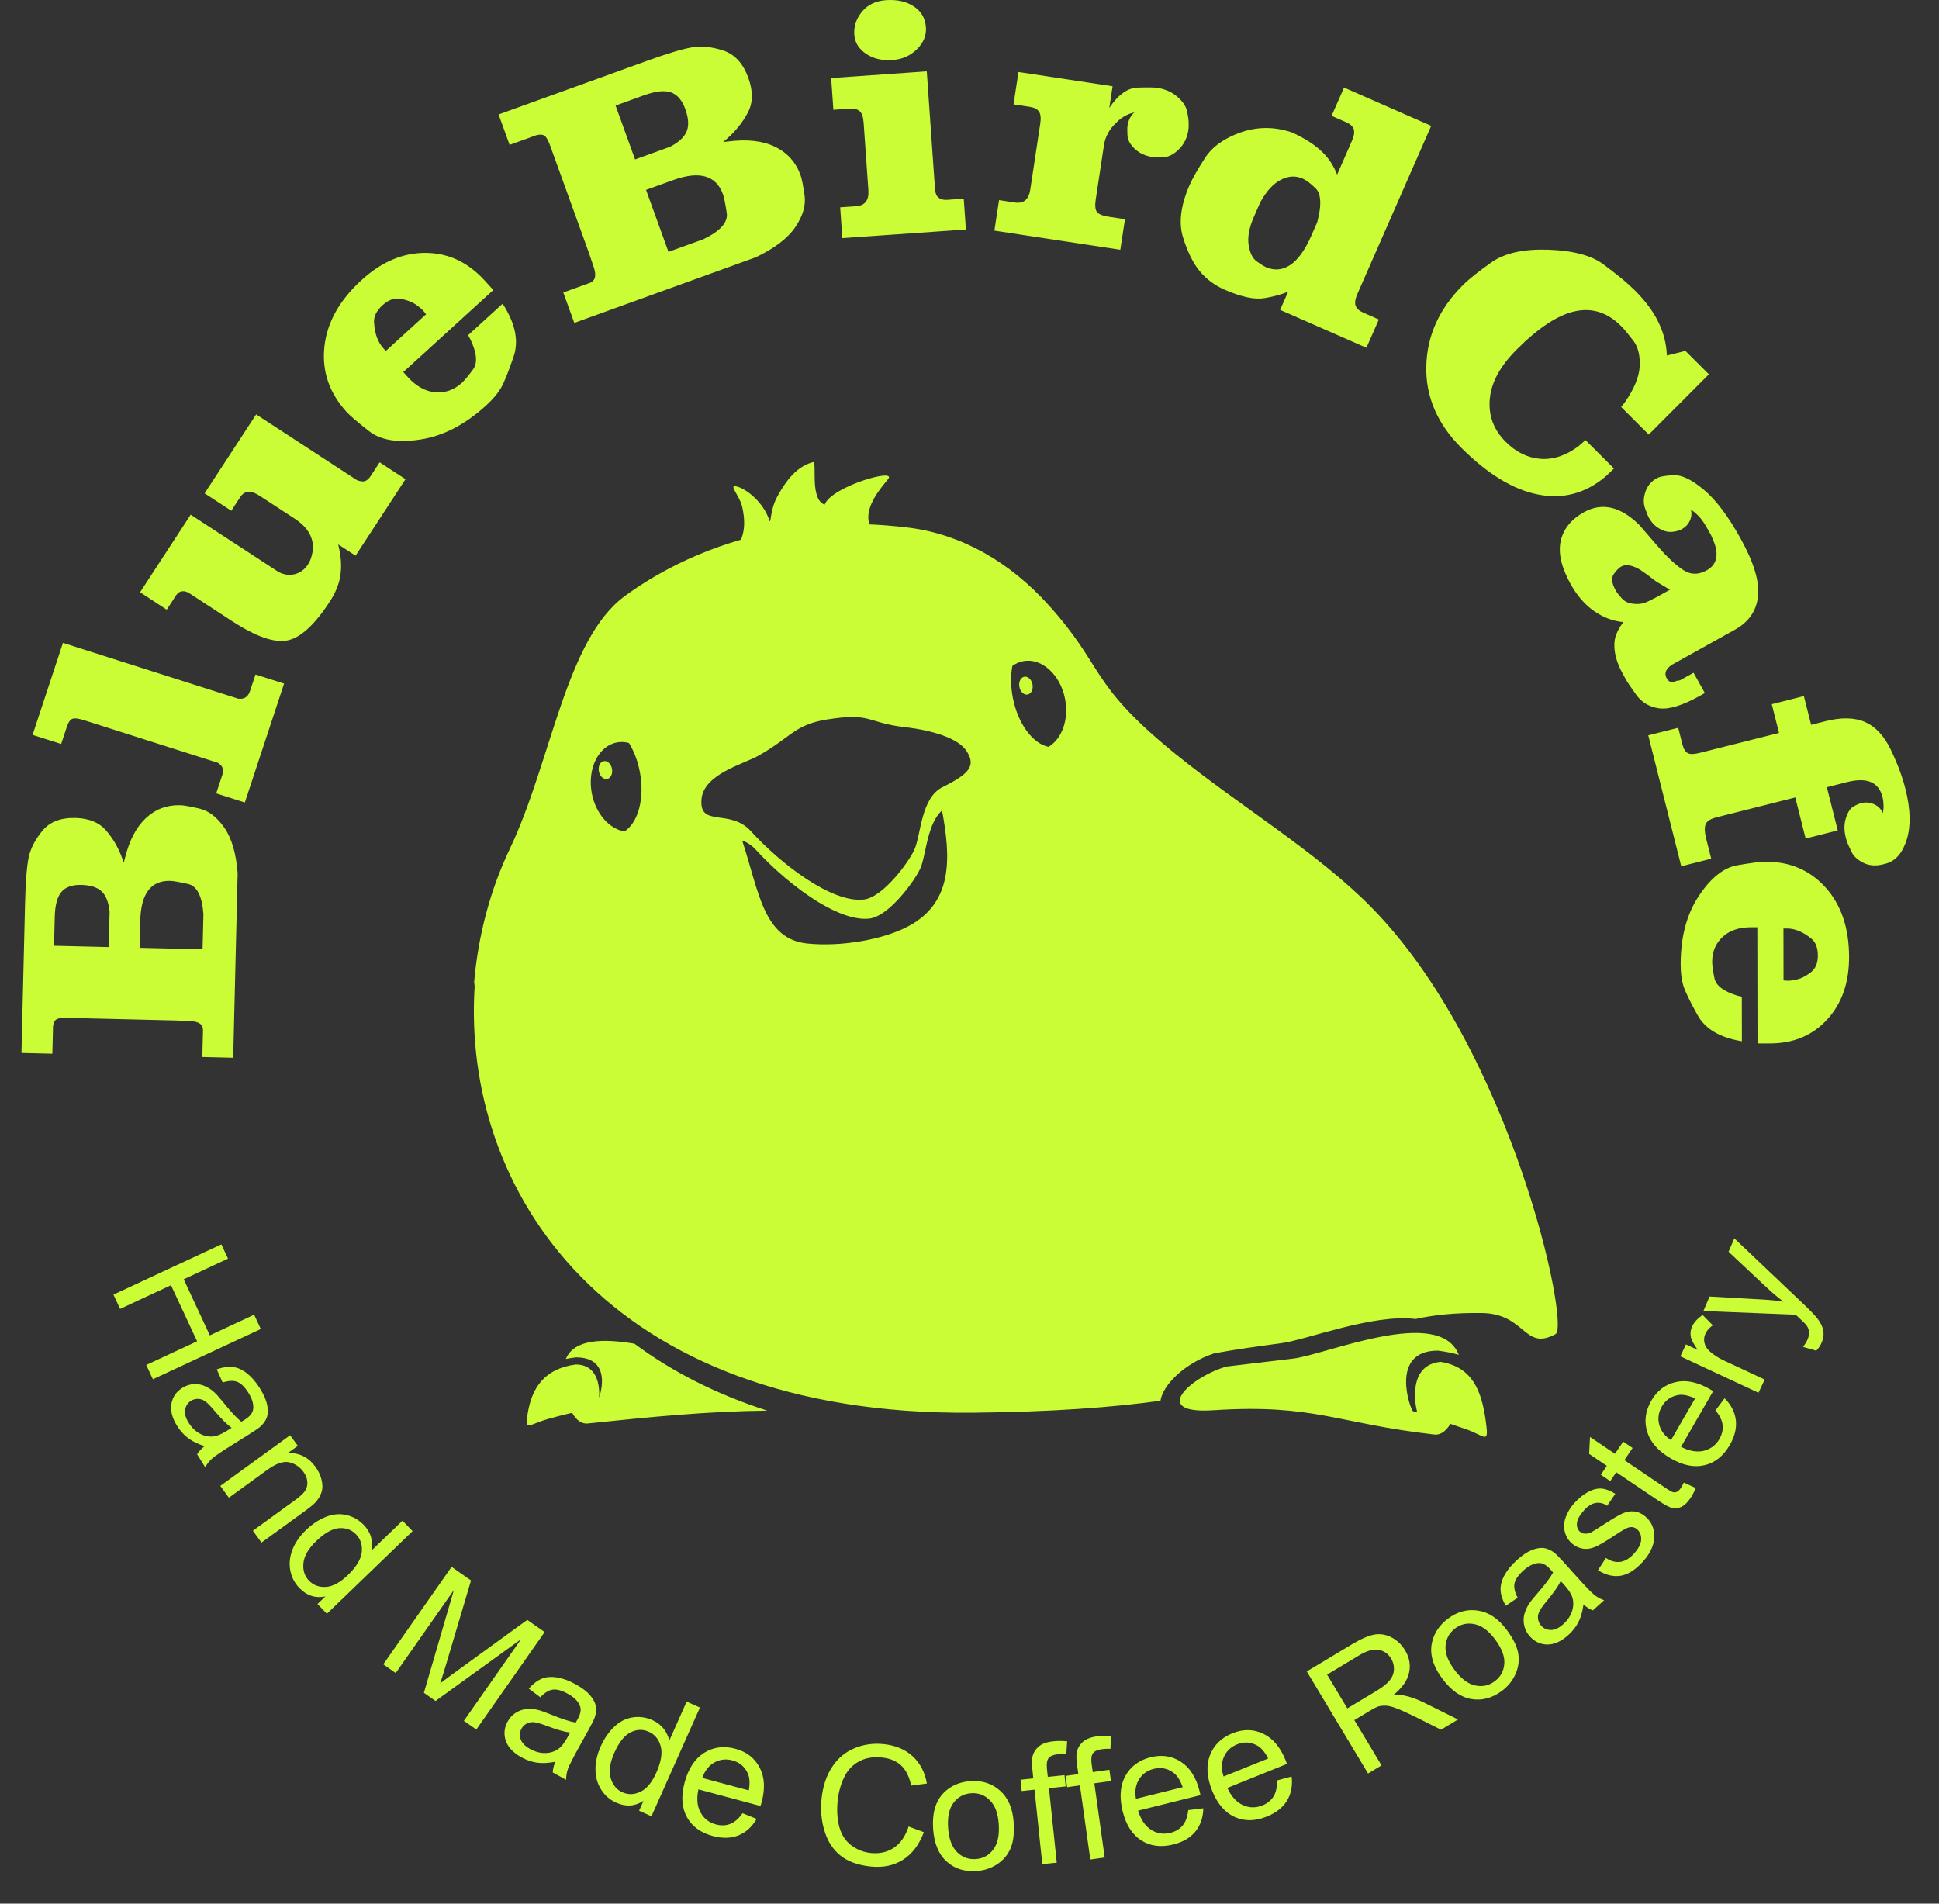 <svg width="55" height="54" viewBox="0 0 55 54" fill="none" xmlns="http://www.w3.org/2000/svg">
<rect x="0" y="0" width="55" height="54" fill="#333333" stroke="none"/>
<path fill-rule="evenodd" clip-rule="evenodd" d="M34.789 38.764L36.672 38.54C37.619 38.428 40.831 37.029 41.379 38.432C41.196 38.379 40.998 38.34 40.784 38.313C39.385 38.312 40.019 40.023 40.082 40.034C40.121 40.041 40.16 40.048 40.199 40.055C40.117 39.766 39.969 38.712 40.865 38.631C41.759 38.779 42.026 39.434 42.147 40.33C42.237 40.992 42.133 40.735 41.587 40.543C41.442 40.492 41.292 40.441 41.14 40.391C41.019 40.591 40.866 40.713 40.686 40.693C37.889 40.373 37.288 39.819 34.418 40.004C32.598 40.122 33.764 39.062 34.789 38.764ZM27.585 40.074C17.17 40.174 13.095 33.726 13.464 27.976C13.458 27.938 13.453 27.899 13.449 27.861C13.564 26.529 13.909 25.237 14.46 24.081C14.46 24.08 14.46 24.08 14.461 24.079C15.647 21.585 16.044 18.131 17.732 16.901C17.932 16.756 18.144 16.613 18.366 16.476H18.366C18.398 16.457 18.43 16.437 18.461 16.418L18.463 16.417C18.494 16.398 18.526 16.38 18.558 16.361L18.561 16.359C18.593 16.34 18.624 16.322 18.655 16.305L18.661 16.301C19.402 15.878 20.195 15.546 21.015 15.31C21.016 15.31 21.017 15.309 21.018 15.309C21.132 15.04 21.132 14.729 21.053 14.38C20.971 14.015 20.573 13.671 20.99 13.83C21.208 13.914 21.659 14.258 21.823 14.759C21.869 14.898 21.841 14.476 22.035 14.111C22.382 13.46 22.708 13.208 23.056 13.11C23.196 13.05 22.948 14.16 23.392 14.315C23.575 13.804 25.458 13.261 25.191 13.591C25.026 13.797 24.489 14.383 24.664 14.876L24.672 14.876C24.681 14.877 24.691 14.877 24.701 14.877C24.744 14.879 24.787 14.881 24.829 14.883C24.837 14.884 24.845 14.884 24.853 14.885C24.898 14.887 24.944 14.89 24.99 14.893L25.005 14.894C25.054 14.897 25.103 14.9 25.152 14.905L25.158 14.905C25.367 14.921 25.579 14.943 25.793 14.97C27.268 15.16 28.633 15.929 29.752 17.173C31.329 18.926 30.879 19.355 33.211 21.28C33.255 21.316 33.3 21.352 33.344 21.388L33.349 21.392C35.152 22.855 37.346 24.161 38.892 25.73C42.881 29.776 44.542 37.616 44.124 37.844C43.223 38.335 43.286 37.262 42.029 37.246C41.268 37.236 40.67 37.301 40.152 37.416C38.945 37.261 37.032 38.016 36.344 38.102C35.717 38.188 35.055 38.274 34.427 38.395C33.618 38.664 32.985 39.276 32.917 39.735C31.542 39.925 29.815 40.053 27.585 40.074ZM17.997 38.117C17.12 37.968 16.29 37.977 16.05 38.549C16.142 38.531 16.238 38.516 16.339 38.504C17.235 38.504 17.111 39.303 16.994 39.645C17.016 39.287 16.936 38.705 16.327 38.706C15.449 38.826 15.09 39.358 14.97 40.085C14.882 40.623 14.984 40.414 15.521 40.259C15.733 40.197 15.978 40.135 16.228 40.076C16.341 40.273 16.489 40.399 16.668 40.38C18.455 40.193 20.057 40.034 21.764 40.015C20.298 39.545 19.047 38.896 17.997 38.117ZM21.052 23.841C21.534 25.315 21.655 26.639 22.906 26.765C23.866 26.861 25.061 26.654 25.774 26.27C27.05 25.586 26.963 24.303 26.721 22.989C26.43 23.256 26.327 23.733 26.242 24.128C26.198 24.33 26.16 24.512 26.105 24.634C26.006 24.854 25.714 25.281 25.382 25.611C25.148 25.843 24.894 26.027 24.672 26.055C24.262 26.107 23.746 25.91 23.227 25.597C22.567 25.198 21.9 24.611 21.443 24.107C21.323 23.974 21.188 23.893 21.052 23.841ZM19.9 22.657C19.815 23.492 20.704 22.921 21.297 23.575C22.109 24.471 23.589 25.632 24.511 25.515C25.044 25.447 25.77 24.472 25.938 24.098C26.125 23.683 26.118 22.633 26.739 22.326C27.514 21.943 27.679 21.716 27.421 21.311C27.184 20.939 26.451 20.718 25.671 20.628C24.564 20.5 24.74 20.206 23.462 20.409C22.531 20.557 22.442 20.914 21.512 21.438C21.095 21.673 19.971 21.955 19.9 22.657ZM29.054 19.197C29.156 19.178 29.261 19.275 29.287 19.414C29.313 19.554 29.251 19.683 29.148 19.702C29.045 19.721 28.941 19.624 28.915 19.484C28.889 19.345 28.951 19.216 29.054 19.197ZM17.501 21.06C17.616 21.039 17.73 21.045 17.841 21.076C17.982 21.305 18.092 21.588 18.151 21.904C18.291 22.653 18.099 23.339 17.713 23.585C17.283 23.514 16.895 23.08 16.786 22.499C16.656 21.803 16.976 21.159 17.501 21.06ZM17.126 21.591C17.229 21.572 17.333 21.67 17.359 21.809C17.385 21.948 17.323 22.077 17.22 22.096C17.117 22.116 17.013 22.018 16.987 21.878C16.961 21.739 17.023 21.61 17.126 21.591ZM29.027 18.755C29.552 18.657 30.083 19.142 30.213 19.838C30.322 20.419 30.117 20.964 29.741 21.186C29.293 21.095 28.866 20.525 28.726 19.776C28.667 19.461 28.667 19.156 28.715 18.892C28.808 18.823 28.912 18.776 29.027 18.755ZM3.218 36.724L6.279 35.298L6.468 35.703L5.211 36.289L5.952 37.88L7.209 37.294L7.398 37.7L4.337 39.125L4.148 38.72L5.591 38.048L4.85 36.457L3.407 37.129L3.218 36.724ZM47.28 10.085L47.808 9.954L48.473 10.618L46.767 12.327L45.984 11.545L46.083 11.421C46.356 11.032 46.498 10.684 46.511 10.378C46.522 10.071 46.461 9.832 46.327 9.661C46.192 9.489 46.11 9.387 46.081 9.354C46.052 9.321 46.017 9.283 45.975 9.242C45.594 8.862 45.16 8.724 44.674 8.83C44.188 8.936 43.635 9.3 43.014 9.922C42.551 10.386 42.299 10.851 42.258 11.319C42.217 11.787 42.367 12.191 42.707 12.53C43.005 12.828 43.335 12.989 43.697 13.016C44.059 13.043 44.419 12.923 44.774 12.658L44.973 12.484L45.781 13.29C45.731 13.34 45.686 13.383 45.644 13.421C45.603 13.458 45.568 13.491 45.539 13.52C44.972 13.997 44.336 14.166 43.63 14.028C42.924 13.89 42.198 13.449 41.453 12.705C40.769 12.023 40.437 11.251 40.457 10.39C40.477 9.529 40.82 8.765 41.486 8.098C41.663 7.92 41.938 7.7 42.31 7.439C42.683 7.178 43.221 7.059 43.924 7.083C44.628 7.108 45.15 7.248 45.489 7.504C45.829 7.76 46.06 7.945 46.182 8.059C46.304 8.173 46.368 8.232 46.372 8.236C46.678 8.542 46.904 8.848 47.049 9.154C47.194 9.46 47.271 9.771 47.28 10.085ZM13.994 8.227L11.439 10.555L11.567 10.695C11.809 10.961 12.071 11.105 12.351 11.127C12.632 11.149 12.881 11.06 13.101 10.86C13.175 10.792 13.281 10.666 13.417 10.482C13.552 10.299 13.527 10.011 13.339 9.618L13.278 9.508L14.257 8.615C14.616 9.168 14.72 9.666 14.57 10.111C14.419 10.555 14.298 10.855 14.206 11.012C14.114 11.168 13.975 11.332 13.788 11.502C13.191 12.046 12.57 12.368 11.927 12.467C11.284 12.567 10.798 12.489 10.47 12.232C10.143 11.976 9.93 11.794 9.832 11.687C9.339 11.145 9.128 10.53 9.201 9.841C9.273 9.152 9.626 8.518 10.261 7.94C10.825 7.426 11.429 7.17 12.072 7.173C12.716 7.176 13.273 7.437 13.745 7.955C13.788 8.001 13.829 8.047 13.869 8.091C13.91 8.135 13.951 8.181 13.994 8.227ZM10.944 9.955L12.085 8.916C12.069 8.889 12.039 8.851 11.997 8.805C11.95 8.753 11.877 8.694 11.777 8.627C11.677 8.56 11.54 8.51 11.365 8.477C11.19 8.444 11.019 8.505 10.851 8.658C10.678 8.815 10.598 8.98 10.61 9.152C10.622 9.325 10.651 9.47 10.697 9.586C10.743 9.702 10.8 9.797 10.868 9.872L10.944 9.955ZM4.729 17.294L3.973 16.8L5.409 14.599L7.633 16.05L7.906 16.228C8.062 16.308 8.217 16.327 8.37 16.285C8.523 16.243 8.646 16.151 8.739 16.008C8.803 15.911 8.846 15.784 8.871 15.625C8.91 15.264 8.739 14.96 8.354 14.709L7.359 14.06C7.116 13.901 6.934 13.915 6.813 14.102L6.561 14.488L5.804 13.994L7.266 11.755L9.989 13.532C10.029 13.559 10.068 13.584 10.106 13.609C10.144 13.633 10.204 13.649 10.285 13.656C10.367 13.662 10.446 13.608 10.522 13.492L10.768 13.114L11.502 13.593L10.086 15.763L9.594 15.443L9.631 15.617C9.682 15.881 9.688 16.128 9.649 16.358C9.61 16.588 9.511 16.826 9.349 17.073C8.922 17.729 8.522 18.093 8.15 18.167C7.778 18.241 7.255 18.057 6.579 17.617L5.49 16.906L5.338 16.807L5.26 16.778C5.147 16.754 5.059 16.79 4.996 16.886L4.729 17.294ZM6.945 22.764L6.133 22.505L6.302 21.994C6.346 21.861 6.327 21.759 6.246 21.688L6.188 21.641L6.004 21.582L5.753 21.502L2.391 20.432C2.23 20.38 2.117 20.367 2.054 20.391C1.99 20.416 1.937 20.491 1.896 20.619L1.735 21.104L0.924 20.846L1.786 18.236L6.602 19.77L6.761 19.821L6.789 19.82L6.853 19.821C6.969 19.807 7.048 19.734 7.092 19.601L7.247 19.133L8.058 19.391L6.945 22.764ZM1.485 29.89L0.609 29.869L0.711 25.623C0.726 25.011 0.76 24.578 0.813 24.323C0.867 24.069 0.997 23.816 1.203 23.565C1.409 23.314 1.721 23.193 2.138 23.203C2.522 23.212 2.811 23.33 3.006 23.554C3.201 23.778 3.353 24.039 3.463 24.337L3.51 24.471L3.547 24.331C3.671 23.833 3.868 23.458 4.14 23.205C4.411 22.953 4.734 22.831 5.11 22.841C5.21 22.843 5.392 22.875 5.657 22.937C5.921 22.999 6.157 23.18 6.364 23.48C6.573 23.78 6.699 24.211 6.741 24.774L6.731 25.183L6.615 30.004L5.739 29.983L5.753 29.416L5.756 29.316L5.758 29.224C5.762 29.058 5.636 28.971 5.38 28.965L4.98 28.947L1.893 28.873C1.749 28.87 1.651 28.884 1.6 28.916C1.55 28.948 1.517 29.014 1.504 29.114L1.501 29.214L1.499 29.323L1.485 29.89ZM3.085 26.865L3.106 25.989L3.109 25.864C3.082 25.596 3.007 25.404 2.884 25.287C2.761 25.17 2.568 25.108 2.305 25.102C2.048 25.096 1.86 25.162 1.743 25.301C1.624 25.44 1.561 25.677 1.553 26.01L1.533 26.828L3.085 26.865ZM5.746 26.929L5.765 26.128L5.77 25.928C5.732 25.415 5.586 25.131 5.333 25.075C5.081 25.018 4.912 24.989 4.828 24.987C4.281 24.974 3.998 25.348 3.979 26.11L3.961 26.886L5.746 26.929ZM37.928 4.953L38.345 4.001C38.408 3.858 38.426 3.746 38.399 3.665C38.372 3.584 38.301 3.518 38.185 3.468L37.771 3.286L38.124 2.484L40.596 3.57L38.505 8.333C38.442 8.476 38.424 8.588 38.451 8.669C38.478 8.75 38.552 8.817 38.673 8.87L39.111 9.063L38.759 9.865L36.311 8.79L36.54 8.269C36.382 8.345 36.161 8.407 35.876 8.456C35.591 8.506 35.212 8.426 34.738 8.218C34.457 8.095 34.222 7.921 34.034 7.697C33.846 7.473 33.688 7.153 33.558 6.738C33.428 6.323 33.49 5.825 33.744 5.246C33.826 5.059 33.971 4.805 34.177 4.485C34.384 4.164 34.722 3.922 35.192 3.756C35.663 3.591 36.142 3.59 36.63 3.751C36.955 3.894 37.226 4.061 37.441 4.251C37.657 4.441 37.819 4.675 37.928 4.953ZM35.67 5.915L35.569 6.146C35.433 6.455 35.383 6.722 35.417 6.948C35.453 7.174 35.528 7.328 35.645 7.413C35.761 7.497 35.85 7.552 35.911 7.579C36.147 7.682 36.374 7.662 36.595 7.519C36.814 7.375 37.015 7.097 37.197 6.683L37.255 6.551C37.272 6.513 37.29 6.471 37.309 6.427C37.334 6.372 37.352 6.331 37.364 6.303L37.407 6.115C37.487 5.736 37.456 5.477 37.314 5.339C37.172 5.201 37.051 5.11 36.95 5.066C36.749 4.978 36.542 4.99 36.326 5.103C36.111 5.215 35.917 5.428 35.746 5.741L35.67 5.915ZM28.206 6.542L28.338 5.676L28.784 5.744C29.034 5.782 29.18 5.661 29.223 5.381L29.272 5.059L29.507 3.506C29.53 3.351 29.519 3.238 29.472 3.167C29.425 3.096 29.336 3.05 29.205 3.03L28.749 2.961L28.889 2.042L31.559 2.447L31.465 3.063C31.717 2.687 31.984 2.494 32.266 2.485C32.547 2.476 32.732 2.478 32.822 2.492C33.048 2.526 33.236 2.608 33.388 2.738C33.538 2.867 33.63 2.996 33.662 3.126C33.694 3.256 33.712 3.368 33.716 3.463C33.72 3.558 33.717 3.633 33.709 3.686C33.676 3.906 33.588 4.088 33.444 4.231C33.301 4.373 33.158 4.449 33.017 4.458C32.875 4.467 32.766 4.466 32.688 4.454C32.486 4.423 32.32 4.346 32.189 4.223C32.059 4.1 31.989 3.975 31.981 3.849C31.973 3.723 31.974 3.627 31.983 3.561C32.007 3.407 32.071 3.282 32.177 3.189C31.982 3.232 31.812 3.328 31.667 3.477C31.469 3.66 31.351 3.874 31.314 4.118L31.08 5.663C31.055 5.829 31.066 5.945 31.114 6.011C31.162 6.075 31.275 6.122 31.454 6.149L31.91 6.218L31.778 7.084L28.206 6.542ZM23.893 6.755L23.832 5.881L24.283 5.85C24.535 5.832 24.651 5.682 24.632 5.4L24.608 5.057L24.497 3.48C24.486 3.318 24.448 3.209 24.384 3.153C24.32 3.097 24.224 3.074 24.098 3.083L23.639 3.115L23.576 2.214L26.288 2.024L26.515 5.268L26.525 5.421L26.538 5.465L26.561 5.536C26.622 5.635 26.727 5.679 26.878 5.668L27.337 5.636L27.398 6.51L23.893 6.755ZM24.232 0.982C24.216 0.748 24.288 0.531 24.449 0.333C24.61 0.135 24.838 0.025 25.132 0.004C25.445 -0.017 25.707 0.041 25.919 0.181C26.131 0.319 26.246 0.518 26.264 0.776C26.28 1.005 26.195 1.211 26.009 1.396C25.822 1.581 25.591 1.684 25.315 1.703C25.02 1.724 24.77 1.664 24.564 1.525C24.358 1.385 24.248 1.204 24.232 0.982ZM14.455 4.11L14.143 3.247L18.325 1.736C18.927 1.518 19.363 1.387 19.632 1.342C19.901 1.297 20.197 1.328 20.52 1.434C20.843 1.541 21.079 1.799 21.227 2.21C21.364 2.588 21.36 2.914 21.215 3.19C21.07 3.465 20.872 3.713 20.624 3.933L20.51 4.029L20.662 4.012C21.195 3.945 21.636 3.994 21.985 4.164C22.334 4.333 22.575 4.602 22.709 4.972C22.744 5.071 22.782 5.261 22.822 5.542C22.862 5.824 22.775 6.123 22.561 6.439C22.347 6.756 21.974 7.043 21.441 7.297L21.038 7.443L16.29 9.16L15.978 8.297L16.536 8.095L16.635 8.059L16.725 8.027C16.89 7.967 16.926 7.811 16.835 7.56L16.701 7.162L15.602 4.122C15.55 3.98 15.499 3.89 15.449 3.853C15.398 3.815 15.321 3.809 15.219 3.834L15.12 3.869L15.014 3.908L14.455 4.11ZM18.014 4.523L18.876 4.211L18.999 4.167C19.25 4.039 19.41 3.893 19.477 3.728C19.545 3.564 19.532 3.352 19.438 3.093C19.346 2.84 19.21 2.682 19.03 2.62C18.849 2.557 18.595 2.585 18.266 2.704L17.461 2.995L18.014 4.523ZM18.961 7.144L19.75 6.859L19.947 6.788C20.433 6.556 20.655 6.306 20.614 6.037C20.573 5.77 20.537 5.594 20.507 5.512C20.312 4.973 19.84 4.839 19.09 5.11L18.325 5.386L18.961 7.144ZM49.852 29.599L49.847 26.303L49.667 26.303C49.323 26.304 49.054 26.396 48.859 26.58C48.663 26.764 48.566 26.997 48.566 27.28C48.566 27.377 48.587 27.532 48.63 27.745C48.672 27.959 48.892 28.126 49.29 28.246L49.407 28.273L49.409 29.537C48.789 29.435 48.37 29.189 48.153 28.798C47.935 28.407 47.801 28.129 47.749 27.963C47.698 27.798 47.672 27.595 47.672 27.354C47.671 26.583 47.842 25.938 48.184 25.42C48.526 24.902 48.894 24.609 49.285 24.543C49.676 24.476 49.941 24.442 50.079 24.442C50.778 24.441 51.347 24.687 51.788 25.18C52.228 25.673 52.449 26.329 52.45 27.148C52.45 27.877 52.244 28.467 51.829 28.919C51.414 29.372 50.872 29.598 50.204 29.599C50.144 29.599 50.085 29.599 50.028 29.599C49.971 29.599 49.912 29.599 49.852 29.599ZM50.588 26.338L50.59 27.81C50.62 27.816 50.665 27.819 50.725 27.819C50.792 27.819 50.88 27.805 50.992 27.778C51.103 27.751 51.227 27.686 51.362 27.583C51.497 27.481 51.565 27.321 51.564 27.105C51.564 26.881 51.499 26.719 51.37 26.617C51.24 26.515 51.119 26.443 51.008 26.401C50.897 26.359 50.792 26.338 50.696 26.338H50.588ZM50.257 19.976L51.167 19.746L51.373 20.561L51.776 20.459C52.231 20.344 52.607 20.352 52.904 20.482C53.2 20.612 53.444 20.874 53.633 21.267C53.822 21.66 53.961 22.032 54.049 22.383C54.193 22.955 54.205 23.433 54.085 23.817C53.964 24.201 53.764 24.429 53.483 24.5C53.443 24.51 53.416 24.517 53.405 24.52C53.2 24.571 53.016 24.555 52.853 24.474C52.689 24.391 52.578 24.287 52.519 24.164C52.459 24.039 52.422 23.957 52.405 23.915C52.388 23.872 52.372 23.822 52.357 23.764C52.304 23.555 52.306 23.368 52.36 23.203C52.414 23.037 52.484 22.931 52.568 22.882C52.652 22.832 52.729 22.799 52.799 22.781C52.922 22.75 53.041 22.761 53.156 22.812C53.271 22.864 53.356 22.948 53.411 23.065L53.428 22.912C53.428 22.788 53.418 22.688 53.399 22.612C53.291 22.185 52.957 22.043 52.397 22.184L52.274 22.215L51.819 22.33L52.128 23.556L51.217 23.786L50.923 22.621L48.683 23.186C48.525 23.226 48.424 23.288 48.384 23.373C48.343 23.458 48.349 23.605 48.402 23.815L48.429 23.92L48.539 24.358L47.689 24.573L46.753 20.859L47.603 20.645L47.718 21.1C47.753 21.241 47.804 21.328 47.873 21.364C47.941 21.4 48.056 21.397 48.22 21.355L50.462 20.791L50.257 19.976ZM47.964 14.454C47.99 14.563 47.98 14.668 47.933 14.77C47.886 14.872 47.81 14.952 47.705 15.011C47.627 15.054 47.53 15.08 47.418 15.088C47.305 15.096 47.187 15.064 47.066 14.994C46.944 14.924 46.842 14.815 46.76 14.668C46.746 14.642 46.713 14.558 46.662 14.418C46.612 14.277 46.615 14.122 46.672 13.952C46.729 13.783 46.837 13.654 46.995 13.566C47.079 13.519 47.237 13.49 47.468 13.479C47.699 13.467 47.986 13.604 48.327 13.89C48.669 14.175 49.015 14.633 49.366 15.265C49.744 15.944 49.911 16.492 49.867 16.909C49.824 17.326 49.605 17.644 49.21 17.863L47.592 18.764L47.513 18.808L47.418 18.86C47.279 18.958 47.222 19.06 47.247 19.166C47.29 19.317 47.377 19.375 47.508 19.338L47.547 19.315L47.652 19.299L47.849 19.189L48.038 19.084L48.359 19.66L48.217 19.739C47.722 20.014 47.337 20.132 47.06 20.093C46.783 20.054 46.568 19.926 46.412 19.709C46.257 19.492 46.161 19.351 46.125 19.285C46.088 19.219 46.061 19.171 46.044 19.139C45.915 18.907 45.836 18.695 45.807 18.501C45.778 18.306 45.79 18.142 45.842 18.006C45.894 17.87 45.963 17.75 46.05 17.647C45.761 17.622 45.485 17.519 45.222 17.338C44.959 17.157 44.736 16.9 44.551 16.569C44.288 16.095 44.194 15.688 44.27 15.345C44.346 15.004 44.565 14.732 44.929 14.529C45.441 14.245 45.962 14.364 46.496 14.887L46.991 15.46L47.182 15.674C47.478 15.984 47.711 16.172 47.878 16.238C48.047 16.302 48.225 16.282 48.414 16.177C48.556 16.098 48.645 15.987 48.676 15.845C48.708 15.704 48.684 15.538 48.606 15.347L48.538 15.188L48.49 15.101L48.433 14.999C48.356 14.862 48.285 14.755 48.218 14.679C48.151 14.602 48.067 14.527 47.964 14.454ZM47.368 16.728L47.045 16.536L46.983 16.498L46.84 16.391L46.731 16.307L46.615 16.227L46.527 16.163C46.295 16.029 46.115 15.998 45.989 16.069C45.921 16.107 45.849 16.18 45.774 16.286C45.7 16.393 45.716 16.544 45.825 16.739C45.836 16.76 45.853 16.787 45.875 16.82C45.896 16.852 45.942 16.906 46.011 16.982C46.081 17.056 46.168 17.103 46.274 17.119C46.38 17.137 46.474 17.138 46.555 17.123C46.637 17.109 46.725 17.076 46.82 17.023L46.974 16.947L47.061 16.899L47.368 16.728ZM5.803 41.023C5.611 40.961 5.455 40.885 5.333 40.793C5.213 40.701 5.109 40.586 5.023 40.447C4.881 40.219 4.827 40.01 4.862 39.818C4.897 39.626 5.001 39.476 5.174 39.368C5.276 39.304 5.383 39.269 5.496 39.263C5.609 39.257 5.714 39.275 5.811 39.319C5.909 39.362 6.001 39.422 6.085 39.5C6.146 39.557 6.229 39.65 6.333 39.779C6.544 40.042 6.715 40.227 6.846 40.331C6.895 40.302 6.926 40.284 6.938 40.276C7.082 40.186 7.162 40.09 7.179 39.987C7.203 39.848 7.159 39.689 7.048 39.512C6.945 39.347 6.84 39.243 6.733 39.2C6.626 39.157 6.487 39.163 6.315 39.217L6.148 38.844C6.315 38.784 6.466 38.761 6.601 38.776C6.736 38.791 6.871 38.851 7.004 38.956C7.137 39.061 7.26 39.202 7.371 39.381C7.482 39.558 7.55 39.715 7.578 39.852C7.605 39.989 7.604 40.102 7.573 40.195C7.543 40.286 7.486 40.372 7.402 40.453C7.35 40.502 7.245 40.576 7.089 40.673L6.62 40.966C6.293 41.17 6.091 41.307 6.014 41.376C5.936 41.445 5.872 41.527 5.82 41.62L5.591 41.253C5.641 41.171 5.711 41.094 5.803 41.023ZM6.57 40.503C6.438 40.408 6.274 40.244 6.078 40.012C5.967 39.88 5.88 39.792 5.817 39.749C5.754 39.705 5.686 39.682 5.616 39.682C5.545 39.68 5.48 39.698 5.418 39.736C5.324 39.795 5.269 39.88 5.25 39.99C5.232 40.099 5.265 40.223 5.351 40.36C5.436 40.495 5.54 40.597 5.665 40.666C5.79 40.734 5.921 40.761 6.054 40.746C6.157 40.735 6.286 40.681 6.441 40.584L6.57 40.503ZM6.249 42.15L8.229 40.713L8.448 41.014L8.166 41.218C8.49 41.206 8.751 41.337 8.95 41.611C9.037 41.731 9.095 41.856 9.124 41.987C9.154 42.119 9.152 42.234 9.118 42.334C9.085 42.435 9.028 42.529 8.947 42.619C8.893 42.677 8.789 42.762 8.634 42.874L7.417 43.758L7.173 43.422L8.377 42.548C8.513 42.449 8.607 42.362 8.656 42.286C8.704 42.211 8.725 42.126 8.717 42.03C8.709 41.934 8.673 41.842 8.608 41.752C8.504 41.609 8.369 41.519 8.203 41.48C8.037 41.443 7.827 41.516 7.574 41.7L6.493 42.485L6.249 42.15ZM9.006 45.501L9.229 45.286C8.946 45.343 8.701 45.263 8.492 45.047C8.356 44.906 8.27 44.74 8.234 44.547C8.198 44.356 8.218 44.16 8.294 43.961C8.371 43.763 8.498 43.577 8.679 43.403C8.854 43.234 9.042 43.109 9.242 43.029C9.441 42.95 9.636 42.932 9.825 42.976C10.014 43.019 10.179 43.113 10.319 43.258C10.421 43.364 10.49 43.48 10.525 43.606C10.56 43.733 10.567 43.856 10.545 43.977L11.417 43.136L11.703 43.433L9.273 45.777L9.006 45.501ZM8.975 43.71C8.749 43.927 8.626 44.138 8.607 44.34C8.587 44.543 8.639 44.709 8.764 44.838C8.89 44.968 9.05 45.028 9.244 45.016C9.439 45.004 9.646 44.893 9.865 44.682C10.106 44.449 10.238 44.233 10.261 44.031C10.284 43.829 10.23 43.661 10.099 43.525C9.971 43.392 9.809 43.334 9.616 43.349C9.422 43.365 9.208 43.485 8.975 43.71ZM10.872 47.211L12.81 44.446L13.361 44.832L12.643 47.249C12.575 47.473 12.524 47.641 12.488 47.751C12.59 47.672 12.742 47.558 12.946 47.41L14.956 45.951L15.449 46.296L13.511 49.061L13.158 48.814L14.78 46.499L12.354 48.251L12.024 48.019L12.874 45.105L11.224 47.459L10.872 47.211ZM15.753 49.974C15.555 50.013 15.381 50.022 15.231 50.001C15.081 49.978 14.934 49.928 14.792 49.849C14.557 49.718 14.409 49.561 14.346 49.377C14.284 49.192 14.302 49.01 14.401 48.831C14.459 48.726 14.536 48.644 14.632 48.584C14.728 48.524 14.829 48.489 14.934 48.479C15.041 48.47 15.15 48.478 15.262 48.505C15.343 48.526 15.461 48.567 15.614 48.63C15.926 48.757 16.165 48.835 16.33 48.864C16.359 48.815 16.377 48.783 16.384 48.77C16.466 48.623 16.49 48.499 16.454 48.401C16.408 48.267 16.292 48.15 16.11 48.049C15.94 47.954 15.797 47.914 15.683 47.929C15.568 47.943 15.45 48.016 15.326 48.146L14.999 47.901C15.115 47.768 15.237 47.674 15.362 47.622C15.487 47.569 15.634 47.557 15.802 47.584C15.969 47.611 16.145 47.675 16.329 47.778C16.512 47.879 16.648 47.983 16.738 48.089C16.828 48.196 16.882 48.296 16.9 48.392C16.918 48.486 16.909 48.589 16.876 48.701C16.854 48.769 16.798 48.884 16.709 49.045L16.441 49.528C16.253 49.866 16.142 50.083 16.109 50.18C16.075 50.278 16.058 50.381 16.058 50.488L15.679 50.278C15.683 50.182 15.707 50.081 15.753 49.974ZM16.172 49.147C16.01 49.128 15.788 49.064 15.504 48.956C15.343 48.895 15.224 48.86 15.148 48.853C15.071 48.846 15.001 48.858 14.939 48.892C14.877 48.925 14.828 48.972 14.793 49.036C14.739 49.133 14.732 49.234 14.769 49.339C14.806 49.443 14.896 49.535 15.037 49.613C15.176 49.69 15.317 49.73 15.46 49.728C15.602 49.727 15.729 49.688 15.839 49.61C15.924 49.551 16.01 49.44 16.098 49.281L16.172 49.147ZM18.128 51.364L18.253 51.082C18.013 51.241 17.756 51.259 17.481 51.136C17.302 51.057 17.16 50.935 17.055 50.77C16.949 50.606 16.894 50.417 16.891 50.204C16.887 49.991 16.936 49.771 17.038 49.542C17.138 49.32 17.265 49.134 17.42 48.985C17.576 48.837 17.749 48.747 17.941 48.717C18.133 48.686 18.321 48.712 18.505 48.794C18.639 48.854 18.746 48.936 18.826 49.039C18.906 49.143 18.959 49.255 18.984 49.376L19.477 48.269L19.854 48.437L18.479 51.521L18.128 51.364ZM17.428 49.716C17.3 50.002 17.265 50.243 17.322 50.438C17.38 50.634 17.491 50.768 17.655 50.841C17.82 50.915 17.991 50.91 18.167 50.826C18.343 50.743 18.493 50.562 18.617 50.284C18.753 49.978 18.794 49.727 18.74 49.532C18.687 49.336 18.573 49.2 18.4 49.123C18.232 49.048 18.061 49.054 17.887 49.141C17.713 49.228 17.559 49.42 17.428 49.716ZM21.062 51.434L21.462 51.596C21.332 51.821 21.161 51.977 20.948 52.063C20.736 52.148 20.492 52.154 20.218 52.081C19.873 51.988 19.627 51.808 19.482 51.541C19.337 51.274 19.316 50.949 19.419 50.565C19.526 50.167 19.711 49.886 19.974 49.721C20.238 49.557 20.533 49.518 20.859 49.606C21.175 49.69 21.404 49.867 21.546 50.136C21.689 50.405 21.708 50.735 21.604 51.124C21.597 51.148 21.587 51.184 21.572 51.23L19.811 50.758C19.755 51.021 19.776 51.24 19.871 51.413C19.966 51.587 20.111 51.7 20.309 51.753C20.456 51.792 20.591 51.787 20.716 51.737C20.84 51.688 20.956 51.588 21.062 51.434ZM19.921 50.434L21.24 50.788C21.276 50.585 21.265 50.422 21.209 50.301C21.123 50.112 20.978 49.991 20.775 49.936C20.592 49.887 20.42 49.907 20.262 49.996C20.104 50.086 19.99 50.232 19.921 50.434ZM25.773 51.812L26.205 51.972C26.074 52.326 25.877 52.587 25.615 52.754C25.352 52.92 25.047 52.984 24.696 52.947C24.334 52.909 24.048 52.804 23.836 52.633C23.625 52.462 23.475 52.23 23.387 51.938C23.298 51.646 23.27 51.34 23.304 51.019C23.341 50.669 23.44 50.371 23.601 50.125C23.762 49.879 23.973 49.701 24.234 49.592C24.495 49.483 24.773 49.444 25.07 49.475C25.406 49.511 25.679 49.626 25.89 49.821C26.101 50.017 26.235 50.273 26.292 50.593L25.845 50.651C25.792 50.398 25.698 50.208 25.562 50.081C25.425 49.953 25.245 49.878 25.02 49.855C24.762 49.827 24.541 49.866 24.354 49.972C24.167 50.077 24.028 50.23 23.936 50.432C23.844 50.632 23.786 50.844 23.762 51.065C23.732 51.351 23.748 51.604 23.808 51.826C23.869 52.048 23.981 52.221 24.146 52.345C24.311 52.469 24.495 52.542 24.7 52.563C24.949 52.589 25.167 52.54 25.355 52.415C25.543 52.289 25.682 52.088 25.773 51.812ZM26.468 51.88C26.437 51.428 26.539 51.084 26.776 50.849C26.973 50.654 27.222 50.546 27.524 50.525C27.86 50.501 28.142 50.592 28.37 50.798C28.598 51.002 28.725 51.299 28.752 51.686C28.774 52.001 28.744 52.251 28.663 52.437C28.581 52.624 28.453 52.773 28.281 52.885C28.107 52.998 27.915 53.06 27.701 53.075C27.36 53.099 27.076 53.009 26.85 52.804C26.624 52.6 26.497 52.292 26.468 51.88ZM26.893 51.85C26.915 52.163 27 52.392 27.147 52.538C27.294 52.684 27.472 52.75 27.678 52.736C27.883 52.721 28.049 52.631 28.174 52.465C28.299 52.3 28.351 52.057 28.329 51.737C28.308 51.435 28.224 51.211 28.075 51.065C27.927 50.919 27.752 50.853 27.548 50.868C27.341 50.882 27.175 50.971 27.049 51.136C26.924 51.299 26.872 51.538 26.893 51.85ZM29.565 52.88L29.344 50.767L28.98 50.806L28.947 50.485L29.31 50.447L29.283 50.188C29.266 50.025 29.268 49.901 29.289 49.819C29.317 49.708 29.378 49.614 29.471 49.537C29.564 49.46 29.701 49.413 29.881 49.394C29.997 49.382 30.127 49.381 30.27 49.395L30.246 49.761C30.159 49.754 30.078 49.755 30.001 49.763C29.876 49.776 29.79 49.812 29.744 49.871C29.697 49.93 29.682 50.033 29.697 50.18L29.721 50.404L30.195 50.355L30.228 50.675L29.754 50.725L29.975 52.837L29.565 52.88ZM30.927 52.748L30.632 50.645L30.27 50.696L30.225 50.376L30.587 50.326L30.551 50.068C30.529 49.905 30.526 49.782 30.544 49.699C30.569 49.587 30.626 49.49 30.716 49.411C30.807 49.33 30.942 49.278 31.122 49.253C31.237 49.237 31.366 49.232 31.51 49.24L31.499 49.607C31.412 49.604 31.33 49.607 31.253 49.618C31.129 49.635 31.045 49.674 31.001 49.735C30.956 49.795 30.944 49.898 30.965 50.045L30.996 50.268L31.468 50.202L31.513 50.522L31.041 50.587L31.335 52.691L30.927 52.748ZM33.704 51.347L34.132 51.295C34.127 51.555 34.053 51.774 33.909 51.952C33.765 52.13 33.555 52.253 33.279 52.322C32.932 52.408 32.63 52.37 32.374 52.207C32.118 52.044 31.941 51.769 31.845 51.383C31.746 50.983 31.772 50.648 31.922 50.376C32.073 50.105 32.312 49.928 32.64 49.846C32.958 49.767 33.244 49.811 33.498 49.977C33.753 50.142 33.93 50.422 34.027 50.813C34.033 50.838 34.041 50.874 34.052 50.922L32.282 51.362C32.361 51.619 32.485 51.801 32.652 51.906C32.819 52.012 33.001 52.04 33.2 51.991C33.347 51.954 33.463 51.884 33.548 51.78C33.633 51.677 33.685 51.533 33.704 51.347ZM32.221 51.026L33.547 50.696C33.479 50.501 33.391 50.363 33.283 50.285C33.117 50.162 32.931 50.125 32.727 50.176C32.542 50.222 32.402 50.322 32.307 50.477C32.212 50.632 32.184 50.815 32.221 51.026ZM36.22 50.506L36.637 50.394C36.668 50.652 36.625 50.879 36.508 51.076C36.389 51.272 36.198 51.423 35.935 51.529C35.604 51.663 35.299 51.667 35.023 51.542C34.746 51.416 34.533 51.169 34.384 50.8C34.23 50.418 34.209 50.082 34.32 49.792C34.432 49.502 34.644 49.294 34.957 49.167C35.261 49.045 35.55 49.048 35.825 49.177C36.101 49.306 36.315 49.558 36.466 49.932C36.475 49.955 36.488 49.99 36.505 50.036L34.813 50.718C34.928 50.962 35.076 51.124 35.256 51.205C35.436 51.287 35.621 51.289 35.81 51.213C35.951 51.156 36.056 51.07 36.126 50.956C36.196 50.842 36.227 50.692 36.22 50.506ZM34.707 50.393L35.973 49.882C35.88 49.699 35.773 49.575 35.655 49.512C35.473 49.413 35.284 49.403 35.089 49.482C34.913 49.553 34.788 49.672 34.715 49.839C34.643 50.005 34.64 50.19 34.707 50.393ZM38.805 50.308L37.067 47.413L38.351 46.642C38.609 46.487 38.821 46.396 38.986 46.367C39.151 46.339 39.314 46.366 39.474 46.449C39.633 46.533 39.76 46.654 39.856 46.814C39.979 47.019 40.017 47.231 39.968 47.452C39.92 47.673 39.768 47.886 39.513 48.091C39.644 48.079 39.75 48.081 39.831 48.097C40.004 48.132 40.188 48.197 40.38 48.291L41.357 48.776L40.875 49.066L40.13 48.693C39.914 48.587 39.742 48.509 39.614 48.461C39.486 48.412 39.383 48.386 39.304 48.384C39.224 48.381 39.151 48.39 39.083 48.411C39.033 48.429 38.96 48.466 38.861 48.526L38.416 48.793L39.188 50.078L38.805 50.308ZM38.217 48.461L39.041 47.967C39.216 47.862 39.342 47.761 39.419 47.666C39.496 47.569 39.536 47.467 39.539 47.356C39.543 47.246 39.517 47.145 39.461 47.051C39.379 46.914 39.262 46.831 39.109 46.802C38.957 46.773 38.774 46.824 38.559 46.953L37.643 47.503L38.217 48.461ZM40.921 47.63C40.648 47.268 40.547 46.924 40.617 46.599C40.676 46.328 40.827 46.101 41.068 45.919C41.337 45.717 41.623 45.639 41.926 45.687C42.229 45.734 42.497 45.914 42.731 46.224C42.92 46.476 43.032 46.702 43.065 46.903C43.098 47.104 43.072 47.298 42.988 47.486C42.904 47.675 42.777 47.833 42.606 47.962C42.333 48.167 42.046 48.246 41.745 48.198C41.444 48.15 41.169 47.96 40.921 47.63ZM41.261 47.374C41.45 47.624 41.645 47.77 41.848 47.812C42.052 47.855 42.236 47.814 42.401 47.689C42.566 47.566 42.655 47.4 42.67 47.192C42.685 46.986 42.596 46.753 42.403 46.497C42.221 46.255 42.028 46.113 41.825 46.072C41.621 46.03 41.438 46.07 41.275 46.193C41.11 46.318 41.019 46.483 41.003 46.689C40.987 46.895 41.073 47.124 41.261 47.374ZM44.916 45.513C44.889 45.713 44.841 45.881 44.772 46.016C44.702 46.151 44.606 46.272 44.485 46.381C44.285 46.561 44.089 46.65 43.893 46.649C43.698 46.648 43.532 46.571 43.396 46.42C43.315 46.331 43.262 46.231 43.237 46.121C43.211 46.011 43.211 45.904 43.236 45.801C43.263 45.697 43.306 45.597 43.368 45.5C43.414 45.43 43.49 45.332 43.6 45.208C43.822 44.954 43.974 44.754 44.054 44.606C44.017 44.563 43.994 44.536 43.984 44.525C43.871 44.399 43.761 44.336 43.657 44.338C43.516 44.339 43.367 44.41 43.212 44.549C43.068 44.68 42.983 44.801 42.959 44.914C42.936 45.027 42.966 45.163 43.049 45.322L42.711 45.551C42.623 45.398 42.573 45.253 42.565 45.118C42.556 44.982 42.592 44.839 42.672 44.689C42.752 44.54 42.87 44.395 43.027 44.254C43.183 44.114 43.325 44.019 43.455 43.968C43.585 43.918 43.697 43.9 43.793 43.913C43.889 43.928 43.983 43.969 44.078 44.037C44.135 44.081 44.225 44.171 44.349 44.307L44.718 44.718C44.976 45.005 45.146 45.181 45.227 45.244C45.308 45.308 45.4 45.358 45.502 45.393L45.18 45.682C45.091 45.647 45.002 45.591 44.916 45.513ZM44.271 44.848C44.2 44.995 44.067 45.184 43.873 45.417C43.763 45.55 43.691 45.651 43.659 45.721C43.627 45.791 43.616 45.861 43.628 45.931C43.639 46 43.668 46.062 43.716 46.116C43.79 46.198 43.884 46.238 43.995 46.237C44.106 46.236 44.222 46.181 44.341 46.074C44.46 45.967 44.543 45.846 44.589 45.711C44.634 45.576 44.638 45.443 44.6 45.314C44.571 45.215 44.495 45.097 44.373 44.961L44.271 44.848ZM45.326 44.541L45.552 44.194C45.69 44.287 45.826 44.323 45.962 44.304C46.097 44.284 46.228 44.205 46.355 44.064C46.482 43.922 46.548 43.791 46.552 43.671C46.556 43.551 46.519 43.455 46.442 43.386C46.372 43.323 46.291 43.304 46.196 43.329C46.13 43.346 46.001 43.42 45.808 43.55C45.547 43.723 45.357 43.836 45.236 43.885C45.116 43.935 44.998 43.95 44.885 43.928C44.77 43.907 44.669 43.856 44.58 43.776C44.499 43.703 44.441 43.617 44.406 43.518C44.369 43.418 44.358 43.316 44.37 43.211C44.378 43.132 44.406 43.039 44.456 42.935C44.506 42.829 44.574 42.73 44.659 42.635C44.788 42.493 44.921 42.387 45.059 42.315C45.198 42.244 45.325 42.215 45.441 42.227C45.558 42.239 45.683 42.288 45.818 42.374L45.588 42.713C45.482 42.642 45.373 42.616 45.262 42.634C45.15 42.652 45.04 42.721 44.933 42.841C44.805 42.983 44.737 43.105 44.73 43.207C44.722 43.31 44.75 43.39 44.812 43.446C44.852 43.482 44.9 43.502 44.954 43.505C45.01 43.51 45.072 43.495 45.143 43.462C45.182 43.441 45.29 43.374 45.467 43.26C45.721 43.095 45.906 42.986 46.02 42.933C46.135 42.88 46.25 42.861 46.365 42.876C46.48 42.891 46.59 42.945 46.695 43.04C46.798 43.132 46.867 43.249 46.904 43.391C46.941 43.533 46.933 43.683 46.881 43.84C46.828 43.998 46.738 44.148 46.609 44.29C46.396 44.526 46.185 44.662 45.976 44.698C45.766 44.733 45.549 44.681 45.326 44.541ZM47.762 42.055L48.099 42.21C48.054 42.32 48.006 42.414 47.955 42.49C47.87 42.615 47.785 42.699 47.699 42.741C47.614 42.783 47.529 42.796 47.446 42.78C47.363 42.765 47.217 42.688 47.012 42.549L45.845 41.762L45.675 42.014L45.408 41.834L45.578 41.581L45.076 41.242L45.101 40.761L45.809 41.239L46.042 40.894L46.309 41.074L46.076 41.419L47.262 42.22C47.36 42.286 47.426 42.323 47.462 42.33C47.499 42.336 47.534 42.332 47.569 42.316C47.604 42.299 47.639 42.266 47.673 42.215C47.699 42.177 47.729 42.123 47.762 42.055ZM48.659 40.009L48.919 39.664C49.102 39.848 49.208 40.054 49.237 40.281C49.264 40.508 49.207 40.745 49.065 40.991C48.886 41.3 48.649 41.491 48.354 41.562C48.058 41.633 47.738 41.57 47.394 41.371C47.037 41.164 46.814 40.913 46.723 40.616C46.632 40.319 46.671 40.024 46.84 39.731C47.004 39.448 47.234 39.273 47.53 39.205C47.827 39.136 48.15 39.204 48.5 39.405C48.521 39.418 48.553 39.437 48.594 39.463L47.682 41.042C47.922 41.164 48.138 41.201 48.33 41.154C48.522 41.106 48.669 40.995 48.772 40.819C48.847 40.687 48.878 40.555 48.862 40.421C48.847 40.288 48.78 40.151 48.659 40.009ZM47.398 40.852L48.081 39.669C47.894 39.582 47.734 39.55 47.602 39.573C47.398 39.608 47.243 39.716 47.138 39.898C47.043 40.062 47.018 40.233 47.063 40.409C47.108 40.586 47.22 40.733 47.398 40.852ZM49.88 39.508L47.664 38.474L47.822 38.136L48.157 38.292C48.041 38.133 47.974 38.005 47.958 37.908C47.943 37.812 47.955 37.72 47.995 37.632C48.054 37.505 48.155 37.396 48.297 37.303L48.585 37.595C48.488 37.661 48.418 37.74 48.375 37.832C48.337 37.915 48.327 38 48.346 38.088C48.365 38.177 48.412 38.255 48.486 38.324C48.6 38.428 48.736 38.517 48.895 38.591L50.056 39.133L49.88 39.508ZM51.52 38.315L51.143 38.206C51.201 38.131 51.244 38.063 51.27 38.001C51.306 37.917 51.321 37.843 51.314 37.78C51.307 37.717 51.286 37.659 51.248 37.604C51.221 37.564 51.143 37.485 51.014 37.367C50.995 37.351 50.97 37.327 50.935 37.294L48.317 37.189L48.492 36.778L49.994 36.863C50.185 36.873 50.382 36.892 50.585 36.922C50.429 36.803 50.28 36.678 50.139 36.547L49.031 35.508L49.194 35.127L51.119 36.956C51.327 37.153 51.467 37.297 51.539 37.387C51.636 37.508 51.695 37.625 51.716 37.737C51.737 37.851 51.723 37.967 51.671 38.089C51.64 38.163 51.589 38.238 51.52 38.315Z" fill="#CAFD35"/>
</svg>
